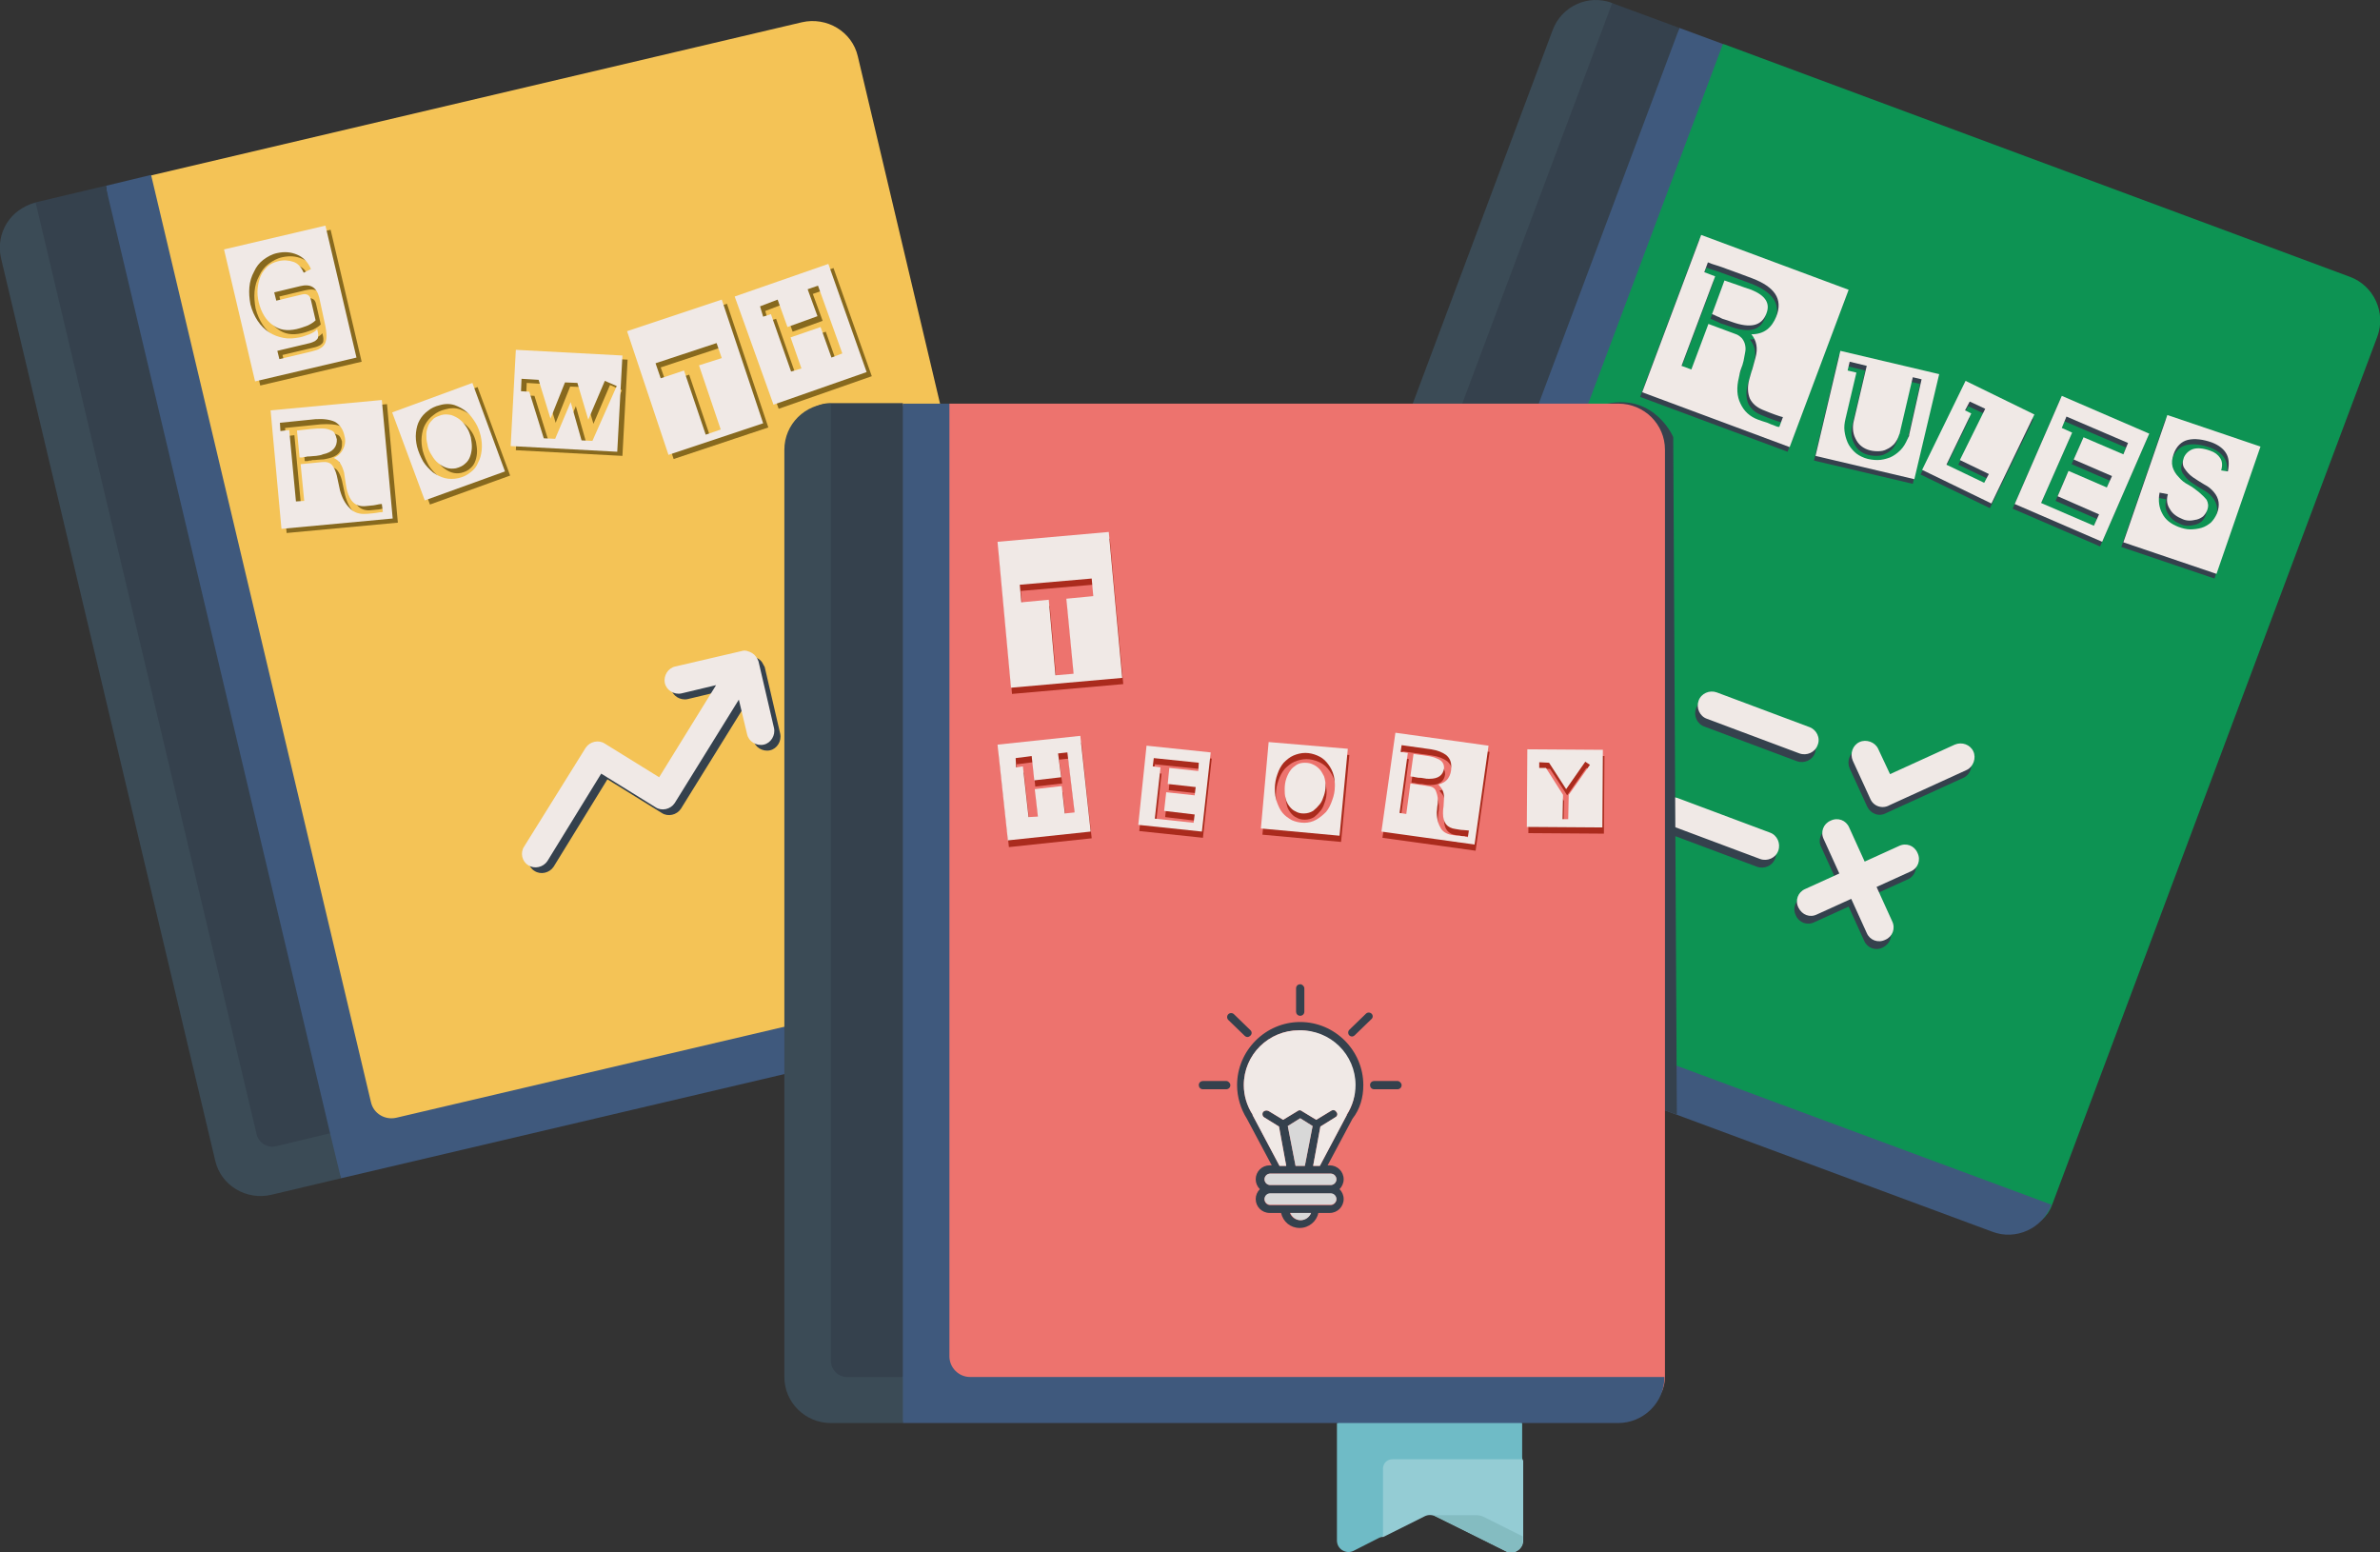 <?xml version="1.0" encoding="utf-8"?>
<!-- Generator: Adobe Illustrator 25.0.0, SVG Export Plug-In . SVG Version: 6.00 Build 0)  -->
<svg version="1.1" id="Layer_1" xmlns="http://www.w3.org/2000/svg" xmlns:xlink="http://www.w3.org/1999/xlink" x="0px" y="0px"
	 viewBox="0 0 460 300" style="enable-background:new 0 0 460 300;" xml:space="preserve">
<rect x="0" y="0" width="460" height="300" fill="#333333" stroke="none"/>
<style type="text/css">
	.st0{fill:#F4C356;}
	.st1{fill:#3F597D;}
	.st2{fill:#35414D;}
	.st3{fill:#3B4B56;}
	.st4{fill:#F0E9E6;}
	.st5{fill:#87691E;}
	.st6{fill:#0D9353;}
	.st7{fill:#94CCD4;}
	.st8{fill:#6FBBC6;}
	.st9{fill:#84BCC1;}
	.st10{fill:#ED736E;}
	.st11{fill:#AA2B1D;}
	.st12{fill:#D8D8D8;}
</style>
<g>
	<g>
		<path class="st0" d="M24.5,40.3l4.7-6.4L155,4.3c4.8-1.1,9.7,1.8,10.8,6.6l41.3,174.4c1.1,4.8-2.9,8.2-7.7,9.4L67.6,224.3
			L24.5,40.3z"/>
		<path class="st1" d="M207.1,185.4c1.1,4.8-1.8,9.6-6.7,10.7L65.9,227.7l-32.7-88.5L20.5,35.9l8.7-2.1L71.7,213
			c0.5,2.2,2.7,3.5,4.9,3L207.1,185.4z"/>
		<path class="st2" d="M65.3,226.2l-10.9,1.9c-4.8,1.1-9.7-1.8-10.8-6.6L1.6,50.7c-1.1-4.8,0.5-10.4,5.3-11.6l13.5-3.2L63.8,219
			l-1.2,3.7L65.3,226.2z"/>
		<path class="st3" d="M63.8,219l2.1,8.7l-13.5,3.2c-4.8,1.1-9.7-1.8-10.8-6.6L0.2,49.9c-1.1-4.8,1.8-9.6,6.7-10.7l42.7,180
			c0.4,1.7,2.1,2.7,3.8,2.3L63.8,219z"/>
		<g>
			<path class="st2" d="M147.3,128c-0.4-0.6-1-0.9-1.7-1.1c-0.3-0.1-0.7-0.1-1,0l-12.9,3c-1.4,0.3-2.3,1.8-2,3.2
				c0.3,1.4,1.8,2.3,3.2,2l6.7-1.6l-11,17.8l-10.5-6.5c-1.2-0.8-2.9-0.4-3.7,0.8c0,0,0,0,0,0l-11.9,19.1c-0.8,1.2-0.4,2.9,0.8,3.6
				c0,0,0,0,0,0c1.2,0.8,2.9,0.4,3.7-0.8c0,0,0,0,0,0l10.4-16.9l10.5,6.5c1.2,0.8,2.9,0.4,3.7-0.8c0,0,0,0,0,0l12.4-20l1.6,6.7
				c0.3,1.4,1.8,2.3,3.2,2c1.4-0.3,2.3-1.8,2-3.2l-3-12.9C147.6,128.6,147.5,128.3,147.3,128L147.3,128z"/>
			<path class="st4" d="M146.1,126.9c-0.4-0.6-1-0.9-1.7-1.1c-0.3-0.1-0.7-0.1-1,0l-12.9,3c-1.4,0.3-2.3,1.8-2,3.2
				c0.3,1.4,1.8,2.3,3.2,2l6.7-1.6l-11,17.8l-10.5-6.5c-1.2-0.8-2.9-0.4-3.7,0.8c0,0,0,0,0,0l-11.9,19.1c-0.8,1.2-0.4,2.9,0.8,3.6
				c0,0,0,0,0,0c1.2,0.8,2.9,0.4,3.7-0.8c0,0,0,0,0,0l10.4-16.9l10.5,6.5c1.2,0.8,2.9,0.4,3.7-0.8c0,0,0,0,0,0l12.4-20l1.6,6.7
				c0.3,1.4,1.8,2.3,3.2,2c1.4-0.3,2.3-1.8,2-3.2l-3-12.9C146.5,127.5,146.3,127.1,146.1,126.9L146.1,126.9z"/>
		</g>
		<g>
			<path class="st5" d="M69.9,69.9l-19.6,4.6l-6-25.5l19.6-4.6L69.9,69.9z M62.7,58.3c-0.5-2-1.7-2.7-3.7-2.2l-5,1.2l0.4,1.6l5-1.2
				c0.9-0.2,1.5,0.1,1.7,1.1l0.9,3.9c-0.4,0.4-0.9,0.7-1.5,1c-0.6,0.2-1.3,0.5-2.2,0.7c-1.8,0.4-3.3,0.2-4.6-0.8
				c-1.3-0.9-2.2-2.4-2.7-4.4c-0.2-0.9-0.3-1.8-0.2-2.7c0.1-0.9,0.3-1.7,0.6-2.4c0.3-0.7,0.8-1.3,1.3-1.8c0.6-0.5,1.2-0.8,2-1
				c1.1-0.3,2.1-0.2,3,0.1c0.9,0.3,1.5,1,2,2.1l1.4-0.7c-0.6-1.4-1.5-2.3-2.7-2.8c-1.2-0.5-2.4-0.6-3.8-0.3c-1,0.2-1.9,0.7-2.7,1.3
				c-0.8,0.6-1.4,1.4-1.8,2.3c-0.5,0.9-0.8,1.9-0.9,3c-0.1,1.1,0,2.2,0.2,3.3c0.3,1.2,0.8,2.3,1.4,3.2c0.6,0.9,1.4,1.7,2.2,2.2
				c0.9,0.6,1.8,0.9,2.8,1.1c1,0.2,2,0.1,3.1-0.1c0.6-0.1,1.3-0.4,1.9-0.6c0.7-0.3,1.2-0.6,1.5-1c0.1,0.4,0.2,0.8,0.2,1.1
				s0,0.5-0.1,0.7c-0.1,0.2-0.3,0.3-0.5,0.5c-0.2,0.1-0.6,0.3-1,0.4l-6.3,1.5l0.4,1.6l6.3-1.5c0.7-0.2,1.2-0.3,1.6-0.6
				c0.4-0.2,0.7-0.5,0.9-0.9c0.2-0.4,0.3-0.9,0.3-1.5c0-0.6-0.1-1.4-0.3-2.3L62.7,58.3z"/>
			<g>
				<path class="st5" d="M76.9,101l-21.5,2l-2.1-22.9l21.5-2L76.9,101z M71.8,100.1c0.5,0,0.9-0.1,1.2-0.1c0.3,0,0.6-0.1,0.8-0.1
					c0.2,0,0.4-0.1,0.6-0.1c0.2,0,0.4,0,0.6-0.1l-0.2-1.5c-0.4,0-0.8,0.1-1.3,0.2c-0.4,0.1-1.1,0.1-1.8,0.2
					c-0.9,0.1-1.7-0.1-2.3-0.6c-0.6-0.5-1-1.3-1.3-2.3c-0.1-0.4-0.2-0.9-0.3-1.6s-0.2-1.3-0.3-2c-0.2-0.7-0.4-1.2-0.7-1.7
					c-0.3-0.5-0.7-0.8-1.3-1.1c0.9-0.4,1.5-1,1.9-1.9c0.3-0.8,0.4-1.7,0.1-2.7c-0.3-1.1-0.9-1.9-1.8-2.4C64.8,82,63.6,81.9,62,82
					l-6.9,0.7l0.1,1.6l1.7-0.2l1.3,13.8l1.6-0.1l-0.7-7.1l4.1-0.4c0.9-0.1,1.6,0.1,2,0.6c0.4,0.5,0.7,1.2,0.9,2
					c0.1,0.4,0.2,0.9,0.3,1.4c0.1,0.5,0.2,1,0.3,1.4c0.4,1.5,1,2.6,1.8,3.4C69.4,99.9,70.5,100.2,71.8,100.1z M66.1,85.6
					c0.1,1.6-0.8,2.6-2.7,3c-0.4,0.1-0.8,0.2-1.3,0.2c-0.5,0-0.9,0.1-1.2,0.1c-0.3,0-0.6,0-0.8,0.1c-0.2,0-0.4,0-0.6,0.1
					c-0.2,0-0.4,0-0.6,0L58.5,84c0.9-0.1,1.8-0.2,2.7-0.3c0.9-0.1,1.6-0.1,2.3-0.1c0.7,0,1.2,0.2,1.7,0.4c0.5,0.2,0.7,0.7,0.9,1.3
					c0,0.1,0,0.1,0,0.2C66.1,85.5,66.1,85.6,66.1,85.6z"/>
				<path class="st5" d="M92.3,74.8l6.3,17.1l-15.5,5.6l-6.3-17L92.3,74.8z M93.9,85c-0.2-0.8-0.5-1.7-1-2.5c-0.5-0.8-1-1.5-1.7-2.1
					s-1.5-1-2.3-1.3c-0.9-0.3-1.8-0.3-2.8,0c-0.9,0.2-1.7,0.6-2.3,1.1c-0.7,0.5-1.2,1.1-1.6,1.8c-0.4,0.7-0.6,1.5-0.7,2.4
					c-0.1,0.9,0,1.8,0.2,2.7c0.3,1.1,0.7,2,1.2,2.9c0.5,0.8,1.2,1.5,1.9,2.1c0.7,0.5,1.5,0.9,2.3,1.1c0.8,0.2,1.7,0.2,2.6,0
					c0.9-0.2,1.7-0.6,2.3-1.1c0.7-0.5,1.2-1.1,1.5-1.9s0.6-1.5,0.7-2.4C94.2,86.9,94.1,85.9,93.9,85z M86.3,81.1
					c0.7-0.2,1.3-0.1,1.9,0c0.6,0.2,1.2,0.5,1.7,0.9c0.5,0.4,0.9,0.9,1.3,1.5c0.4,0.6,0.6,1.2,0.8,1.9c0.1,0.6,0.2,1.2,0.2,1.8
					c0,0.6-0.1,1.2-0.3,1.8c-0.2,0.6-0.5,1.1-1,1.5c-0.4,0.4-1,0.7-1.8,0.9c-0.6,0.1-1.2,0.1-1.8-0.1c-0.6-0.2-1.1-0.5-1.6-0.9
					c-0.5-0.4-0.9-0.9-1.3-1.6c-0.4-0.6-0.7-1.3-0.8-2.1c-0.2-0.7-0.2-1.3-0.2-1.9c0-0.6,0.2-1.2,0.4-1.7c0.2-0.5,0.6-0.9,1-1.3
					C85.2,81.4,85.7,81.2,86.3,81.1z"/>
				<path class="st5" d="M148.5,82.6l-18.3,6.1l-8-23.9l18.3-6.1L148.5,82.6z M140.5,70l-1-2.9L127.7,71l1,2.9l4.5-1.5l4.2,12.4
					l2.9-1l-4.2-12.4L140.5,70z"/>
				<path class="st5" d="M161.1,51.8l7.4,20.9l-18,6.3L143,58.1L161.1,51.8z M159.1,56.1l-2,0.7L159,62l-5.8,2.1l-1.9-5.3l-3.4,1.3
					l0.6,2l1.5-0.5l3.9,11.1l2-0.6l-2.1-6l5.8-2l2.1,5.9l2.1-0.8L159.1,56.1z"/>
				<g>
					<path class="st5" d="M121.3,69.5l-1,18.6l-20.6-1.1l1-18.6L121.3,69.5z M120.2,75.4l-2.3-1l-3.2,7.5l-2.1-7.1l-2.4-0.1l-2.8,7
						l-2.3-7.5l-3.3-0.2l-0.1,2.4l1.6,0.1l2.8,9l2.2,0.1l3-7.1l2.1,7.4l2.1,0.1L120.2,75.4z"/>
				</g>
			</g>
		</g>
		<g>
			<path class="st4" d="M68.9,69.1l-19.6,4.6l-6-25.5l19.6-4.6L68.9,69.1z M61.7,57.5c-0.5-2-1.7-2.7-3.7-2.2l-5,1.2l0.4,1.6l5-1.2
				c0.9-0.2,1.5,0.1,1.7,1.1l0.9,3.9c-0.4,0.4-0.9,0.7-1.5,1c-0.6,0.2-1.3,0.5-2.2,0.7c-1.8,0.4-3.3,0.2-4.6-0.8
				c-1.3-0.9-2.2-2.4-2.7-4.4c-0.2-0.9-0.3-1.8-0.2-2.7c0.1-0.9,0.3-1.7,0.6-2.4c0.3-0.7,0.8-1.3,1.3-1.8c0.6-0.5,1.2-0.8,2-1
				c1.1-0.3,2.1-0.2,3,0.1c0.9,0.3,1.5,1,2,2.1l1.4-0.7c-0.6-1.4-1.5-2.3-2.7-2.8c-1.2-0.5-2.4-0.6-3.8-0.3c-1,0.2-1.9,0.7-2.7,1.3
				c-0.8,0.6-1.4,1.4-1.8,2.3c-0.5,0.9-0.8,1.9-0.9,3c-0.1,1.1,0,2.2,0.2,3.3c0.3,1.2,0.8,2.3,1.4,3.2c0.6,0.9,1.4,1.7,2.2,2.2
				c0.9,0.6,1.8,0.9,2.8,1.1c1,0.2,2,0.1,3.1-0.1c0.6-0.1,1.3-0.4,1.9-0.6c0.7-0.3,1.2-0.6,1.5-1c0.1,0.4,0.2,0.8,0.2,1.1
				s0,0.5-0.1,0.7c-0.1,0.2-0.3,0.3-0.5,0.5c-0.2,0.1-0.6,0.3-1,0.4l-6.3,1.5l0.4,1.6l6.3-1.5c0.7-0.2,1.2-0.3,1.6-0.6
				c0.4-0.2,0.7-0.5,0.9-0.9c0.2-0.4,0.3-0.9,0.3-1.5c0-0.6-0.1-1.4-0.3-2.3L61.7,57.5z"/>
			<g>
				<path class="st4" d="M75.9,100.2l-21.5,2l-2.1-22.9l21.5-2L75.9,100.2z M70.8,99.3c0.5,0,0.9-0.1,1.2-0.1c0.3,0,0.6-0.1,0.8-0.1
					c0.2,0,0.4-0.1,0.6-0.1c0.2,0,0.4,0,0.6-0.1l-0.2-1.5c-0.4,0-0.8,0.1-1.3,0.2c-0.4,0.1-1.1,0.1-1.8,0.2
					c-0.9,0.1-1.7-0.1-2.3-0.6s-1-1.3-1.3-2.3c-0.1-0.4-0.2-0.9-0.3-1.6c-0.1-0.7-0.2-1.3-0.3-2c-0.2-0.7-0.4-1.2-0.7-1.7
					c-0.3-0.5-0.7-0.8-1.3-1.1c0.9-0.4,1.5-1,1.9-1.9s0.4-1.7,0.1-2.7c-0.3-1.1-0.9-1.9-1.8-2.4c-0.9-0.4-2.1-0.6-3.7-0.5l-6.9,0.7
					l0.1,1.6l1.7-0.2l1.3,13.8l1.6-0.1l-0.7-7.1l4.1-0.4c0.9-0.1,1.6,0.1,2,0.6c0.4,0.5,0.7,1.2,0.9,2c0.1,0.4,0.2,0.9,0.3,1.4
					c0.1,0.5,0.2,1,0.3,1.4c0.4,1.5,1,2.6,1.8,3.4C68.4,99.1,69.5,99.4,70.8,99.3z M65.1,84.8c0.1,1.6-0.8,2.6-2.7,3
					C62,88,61.6,88,61.1,88.1c-0.5,0-0.9,0.1-1.2,0.1c-0.3,0-0.6,0-0.8,0.1c-0.2,0-0.4,0-0.6,0.1c-0.2,0-0.4,0-0.6,0l-0.5-5.2
					c0.9-0.1,1.8-0.2,2.7-0.3c0.9-0.1,1.6-0.1,2.3-0.1c0.7,0,1.2,0.2,1.7,0.4c0.5,0.2,0.7,0.7,0.9,1.3c0,0.1,0,0.1,0,0.2
					C65.1,84.7,65.1,84.8,65.1,84.8z"/>
				<path class="st4" d="M91.3,74l6.3,17.1l-15.5,5.6l-6.3-17L91.3,74z M92.9,84.2c-0.2-0.8-0.5-1.7-1-2.5c-0.5-0.8-1-1.5-1.7-2.1
					c-0.7-0.6-1.5-1-2.3-1.3C87,78,86,78,85,78.3c-0.9,0.2-1.7,0.6-2.3,1.1c-0.7,0.5-1.2,1.1-1.6,1.8c-0.4,0.7-0.6,1.5-0.7,2.4
					c-0.1,0.9,0,1.8,0.2,2.7c0.3,1.1,0.7,2,1.2,2.9c0.5,0.8,1.2,1.5,1.9,2.1c0.7,0.5,1.5,0.9,2.3,1.1c0.8,0.2,1.7,0.2,2.6,0
					c0.9-0.2,1.7-0.6,2.3-1.1c0.7-0.5,1.2-1.1,1.5-1.9c0.4-0.7,0.6-1.5,0.7-2.4C93.2,86,93.1,85.1,92.9,84.2z M85.3,80.2
					c0.7-0.2,1.3-0.1,1.9,0c0.6,0.2,1.2,0.5,1.7,0.9c0.5,0.4,0.9,0.9,1.3,1.5c0.4,0.6,0.6,1.2,0.8,1.9c0.1,0.6,0.2,1.2,0.2,1.8
					c0,0.6-0.1,1.2-0.3,1.8c-0.2,0.6-0.5,1.1-1,1.5c-0.4,0.4-1,0.7-1.8,0.9c-0.6,0.1-1.2,0.1-1.8-0.1c-0.6-0.2-1.1-0.5-1.6-0.9
					c-0.5-0.4-0.9-0.9-1.3-1.6c-0.4-0.6-0.7-1.3-0.8-2.1c-0.2-0.7-0.2-1.3-0.2-1.9c0-0.6,0.2-1.2,0.4-1.7c0.2-0.5,0.6-0.9,1-1.3
					C84.2,80.6,84.7,80.4,85.3,80.2z"/>
				<path class="st4" d="M147.5,81.8l-18.3,6.1l-8-23.9l18.3-6.1L147.5,81.8z M139.5,69.2l-1-2.9l-11.8,3.9l1,2.9l4.5-1.5l4.2,12.4
					l2.9-1l-4.2-12.4L139.5,69.2z"/>
				<path class="st4" d="M160.1,51l7.4,20.9l-18,6.3L142,57.3L160.1,51z M158.1,55.2l-2,0.7l1.9,5.2l-5.8,2.1l-1.9-5.3l-3.4,1.3
					l0.6,2l1.5-0.5l3.9,11.1l2-0.6l-2.1-6l5.8-2l2.1,5.9l2.1-0.8L158.1,55.2z"/>
				<g>
					<path class="st4" d="M120.3,68.7l-1,18.6l-20.6-1.1l1-18.6L120.3,68.7z M119.2,74.6l-2.3-1l-3.2,7.5l-2.1-7.1l-2.4-0.1l-2.8,7
						l-2.3-7.5l-3.3-0.2l-0.1,2.4l1.6,0.1l2.8,9l2.2,0.1l3-7.1l2.1,7.4l2.1,0.1L119.2,74.6z"/>
				</g>
			</g>
		</g>
	</g>
	<g>
		<path class="st6" d="M325.6,11.2l7.5-2.7l121.1,45c4.6,1.7,7,6.9,5.3,11.5l-62.9,167.9c-1.7,4.6-7,5.3-11.6,3.6l-126.1-48.2
			L325.6,11.2z"/>
		<path class="st1" d="M396.5,232.8c-1.7,4.6-6.9,7-11.5,5.2L255.5,190l22.1-91.7l47-92.9l8.4,3.1L268.4,181
			c-0.8,2.1,0.3,4.4,2.4,5.2L396.5,232.8z"/>
		<path class="st2" d="M255.8,188.5l-10.1-4.5c-4.6-1.7-7-6.9-5.3-11.5L300.7,7.3c1.7-4.6,6.2-8.4,10.9-6.7l13,4.8l-66,176.2
			l-3.1,2.4L255.8,188.5z"/>
		<path class="st3" d="M258.6,181.6l-3.1,8.4l-13-4.8c-4.6-1.7-7-6.9-5.3-11.5L300.1,5.8c1.7-4.6,6.9-7,11.5-5.2l-64.9,173.3
			c-0.6,1.6,0.2,3.4,1.8,4L258.6,181.6z"/>
		<g>
			<path class="st2" d="M345.5,87.3l-28.5-10.6l11.4-30.4l28.5,10.6L345.5,87.3z M339.5,82.1c0.6,0.2,1.1,0.4,1.5,0.5
				c0.4,0.1,0.7,0.3,1,0.4c0.3,0.1,0.6,0.2,0.8,0.3c0.2,0.1,0.5,0.2,0.8,0.2l0.7-1.9c-0.5-0.1-1-0.3-1.6-0.5
				c-0.6-0.2-1.3-0.5-2.3-0.9c-1.2-0.5-2-1.2-2.5-2.2c-0.4-1-0.5-2.2-0.1-3.7c0.2-0.6,0.3-1.2,0.6-2c0.2-0.8,0.4-1.5,0.6-2.2
				c0.5-1.8,0.2-3.3-0.8-4.5c1.2,0,2.2-0.3,3-0.9c0.8-0.6,1.4-1.5,1.8-2.5c0.7-1.7,0.6-3.2-0.2-4.4c-0.8-1.2-2.3-2.2-4.4-3
				c-1.4-0.5-2.6-1-3.5-1.3c-0.9-0.3-1.6-0.6-2.2-0.8c-0.6-0.2-1.1-0.4-1.5-0.5c-0.4-0.1-0.9-0.3-1.4-0.5l-0.7,1.9l2.1,0.8
				l-6.5,17.3l1.9,0.7l3.3-8.8l5.1,1.9c0.7,0.2,1.1,0.6,1.4,0.9c0.3,0.4,0.5,0.8,0.6,1.3c0.1,0.5,0.1,0.9,0,1.4
				c-0.1,0.5-0.2,1-0.3,1.6c-0.1,0.5-0.3,1.1-0.5,1.6c-0.2,0.5-0.3,1.1-0.4,1.6c-0.5,2-0.4,3.7,0.3,5.1
				C336.7,80.5,337.8,81.5,339.5,82.1z M341.1,61.5c-0.9,2.4-3.1,2.9-6.7,1.6c-0.6-0.2-1.1-0.4-1.5-0.5c-0.4-0.1-0.7-0.3-0.9-0.4
				c-0.3-0.1-0.5-0.2-0.7-0.3c-0.2-0.1-0.4-0.2-0.7-0.3l2.4-6.5c0.9,0.3,1.7,0.6,2.6,0.9c0.8,0.3,1.7,0.6,2.6,0.9
				C340.8,58,341.8,59.5,341.1,61.5z"/>
			<path class="st2" d="M350.6,89l4.8-20.3l19.1,4.5l-4.8,20.3L350.6,89z M371.1,74.2l-1.7-0.4l-2.5,10.7c0,0.1,0,0.2-0.1,0.3
				s-0.1,0.2-0.1,0.3c-0.2,0.6-0.5,1.1-0.9,1.6c-0.4,0.4-0.9,0.8-1.4,1c-0.5,0.3-1.1,0.4-1.8,0.4c-0.6,0-1.3-0.1-1.9-0.3
				c-1.1-0.4-1.9-1.1-2.4-2.2c-0.5-1-0.6-2.2-0.3-3.4l2.5-10.6l-3.3-0.8l-0.4,1.7l1.7,0.4l-2.1,8.9c-0.2,0.8-0.3,1.6-0.2,2.4
				c0.1,0.8,0.3,1.5,0.6,2.2c0.3,0.7,0.8,1.3,1.3,1.8c0.5,0.5,1.2,0.9,2,1.2c0.8,0.3,1.7,0.4,2.5,0.4c0.8,0,1.6-0.2,2.4-0.5
				c0.7-0.3,1.4-0.8,2-1.4c0.6-0.6,1-1.3,1.4-2.2c0.1-0.1,0.1-0.3,0.2-0.4c0.1-0.1,0.1-0.3,0.1-0.4L371.1,74.2z"/>
			<path class="st2" d="M384.6,98.2l-13.4-6.5l8.4-17.2L393,81L384.6,98.2z M383.2,94.2l0.9-1.7l-5.6-2.7l4.9-9.9l-3-1.4l-0.9,1.7
				l1.2,0.6l-4.8,9.9L383.2,94.2z"/>
			<path class="st2" d="M415,84.7l-9.1,20.9L389,98.3l9.1-20.9L415,84.7z M410.9,86.5L399,81.4l-0.9,2.2l2,0.9l-6,13.6l10.2,4.4
				l1-2.2l-8-3.5l2.1-4.9l7.4,3.2l1-2.2l-7.4-3.2l1.9-4.3l7.7,3.3L410.9,86.5z"/>
			<path class="st2" d="M436.5,87.2l-8.5,24.6l-18-6.1l8.5-24.6L436.5,87.2z M430.3,92.1c0.3-1.5,0.2-2.7-0.4-3.6
				c-0.5-0.8-1.4-1.5-2.7-2c-1.7-0.6-3.3-0.8-4.6-0.5c-1.3,0.3-2.3,1.3-2.8,2.8c-0.3,0.9-0.4,1.6-0.2,2.4c0.2,0.7,0.6,1.4,1.2,2
				c0.5,0.6,1.1,1.1,1.9,1.5c0.7,0.4,1.4,0.9,2,1.4c0.6,0.5,1.1,1,1.5,1.5c0.3,0.6,0.4,1.2,0.1,2c-0.2,0.5-0.5,0.9-0.8,1.2
				c-0.4,0.3-0.8,0.5-1.2,0.6c-0.5,0.1-0.9,0.2-1.4,0.2c-0.5,0-1-0.1-1.4-0.3c-1-0.4-1.9-1-2.4-1.9c-0.6-0.9-0.7-1.8-0.4-2.9
				l-1.6-0.3c-0.3,1.5-0.1,2.9,0.5,4c0.6,1.2,1.6,2,3.1,2.6c0.8,0.3,1.6,0.5,2.3,0.5c0.8,0,1.5-0.1,2.2-0.3c0.7-0.2,1.3-0.6,1.8-1
				c0.5-0.5,0.9-1.1,1.2-1.8c0.6-1.6,0.4-2.9-0.6-4.1c-0.5-0.6-1.1-1.1-1.9-1.5c-0.8-0.5-1.5-0.9-2.2-1.4c-0.7-0.5-1.2-1.1-1.6-1.7
				c-0.4-0.6-0.4-1.3-0.1-2.1c0.3-0.7,0.9-1.3,1.7-1.6c0.9-0.3,2-0.2,3.4,0.3c0.9,0.3,1.5,0.8,1.9,1.4c0.4,0.6,0.5,1.4,0.2,2.4
				L430.3,92.1z"/>
		</g>
		<g>
			<path class="st4" d="M345.9,86.4l-28.5-10.6l11.4-30.4L357.3,56L345.9,86.4z M339.8,81.1c0.6,0.2,1.1,0.4,1.5,0.5s0.7,0.3,1,0.4
				c0.3,0.1,0.6,0.2,0.8,0.3c0.2,0.1,0.5,0.2,0.8,0.2l0.7-1.9c-0.5-0.1-1-0.3-1.6-0.5c-0.6-0.2-1.3-0.5-2.3-0.9
				c-1.2-0.5-2-1.2-2.5-2.2c-0.4-1-0.5-2.2-0.1-3.7c0.2-0.6,0.3-1.2,0.6-2c0.2-0.8,0.4-1.5,0.6-2.2c0.5-1.8,0.2-3.3-0.8-4.5
				c1.2,0,2.2-0.3,3-0.9c0.8-0.6,1.4-1.5,1.8-2.5c0.7-1.7,0.6-3.2-0.2-4.4c-0.8-1.2-2.3-2.2-4.4-3c-1.4-0.5-2.6-1-3.5-1.3
				c-0.9-0.3-1.6-0.6-2.2-0.8c-0.6-0.2-1.1-0.4-1.5-0.5c-0.4-0.1-0.9-0.3-1.4-0.5l-0.7,1.9l2.1,0.8l-6.5,17.3l1.9,0.7l3.3-8.8
				l5.1,1.9c0.7,0.2,1.1,0.6,1.4,0.9c0.3,0.4,0.5,0.8,0.6,1.3c0.1,0.5,0.1,0.9,0,1.4c-0.1,0.5-0.2,1-0.3,1.6
				c-0.1,0.5-0.3,1.1-0.5,1.6c-0.2,0.5-0.3,1.1-0.4,1.6c-0.5,2-0.4,3.7,0.3,5.1C337.1,79.5,338.2,80.5,339.8,81.1z M341.4,60.6
				c-0.9,2.4-3.1,2.9-6.7,1.6c-0.6-0.2-1.1-0.4-1.5-0.5c-0.4-0.1-0.7-0.3-0.9-0.4c-0.3-0.1-0.5-0.2-0.7-0.3
				c-0.2-0.1-0.4-0.2-0.7-0.3l2.4-6.5c0.9,0.3,1.7,0.6,2.6,0.9c0.8,0.3,1.7,0.6,2.6,0.9C341.2,57.1,342.2,58.6,341.4,60.6z"/>
			<path class="st4" d="M350.9,88.1l4.8-20.3l19.1,4.5l-4.8,20.3L350.9,88.1z M371.4,73.3l-1.7-0.4l-2.5,10.7c0,0.1,0,0.2-0.1,0.3
				c0,0.1-0.1,0.2-0.1,0.3c-0.2,0.6-0.5,1.1-0.9,1.6c-0.4,0.4-0.9,0.8-1.4,1c-0.5,0.3-1.1,0.4-1.8,0.4s-1.3-0.1-1.9-0.3
				c-1.1-0.4-1.9-1.1-2.4-2.2c-0.5-1-0.6-2.2-0.3-3.4l2.5-10.6l-3.3-0.8l-0.4,1.7l1.7,0.4l-2.1,8.9c-0.2,0.8-0.3,1.6-0.2,2.4
				c0.1,0.8,0.3,1.5,0.6,2.2c0.3,0.7,0.8,1.3,1.3,1.8c0.5,0.5,1.2,0.9,2,1.2c0.8,0.3,1.7,0.4,2.5,0.4c0.8,0,1.6-0.2,2.4-0.5
				c0.7-0.3,1.4-0.8,2-1.4c0.6-0.6,1-1.3,1.4-2.2c0.1-0.1,0.1-0.3,0.2-0.4c0.1-0.1,0.1-0.3,0.1-0.4L371.4,73.3z"/>
			<path class="st4" d="M384.9,97.3l-13.4-6.5l8.4-17.2l13.3,6.5L384.9,97.3z M383.5,93.3l0.9-1.7l-5.6-2.7l4.9-9.9l-3-1.4l-0.9,1.7
				l1.2,0.6l-4.8,9.9L383.5,93.3z"/>
			<path class="st4" d="M415.4,83.8l-9.1,20.9l-16.9-7.3l9.1-20.9L415.4,83.8z M411.3,85.6l-11.9-5.1l-0.9,2.2l2,0.9l-6,13.6
				l10.2,4.4l1-2.2l-8-3.5l2.1-4.9l7.4,3.2l1-2.2l-7.4-3.2l1.9-4.3l7.7,3.3L411.3,85.6z"/>
			<path class="st4" d="M436.9,86.3l-8.5,24.6l-18-6.1l8.5-24.6L436.9,86.3z M430.6,91.1c0.3-1.5,0.2-2.7-0.4-3.6
				c-0.5-0.8-1.4-1.5-2.7-2c-1.7-0.6-3.3-0.8-4.6-0.5c-1.3,0.3-2.3,1.3-2.8,2.8c-0.3,0.9-0.4,1.6-0.2,2.4c0.2,0.7,0.6,1.4,1.2,2
				c0.5,0.6,1.1,1.1,1.9,1.5c0.7,0.4,1.4,0.9,2,1.4c0.6,0.5,1.1,1,1.5,1.5c0.3,0.6,0.4,1.2,0.1,2c-0.2,0.5-0.5,0.9-0.8,1.2
				c-0.4,0.3-0.8,0.5-1.2,0.6c-0.5,0.1-0.9,0.2-1.4,0.2c-0.5,0-1-0.1-1.4-0.3c-1-0.4-1.9-1-2.4-1.9c-0.6-0.9-0.7-1.8-0.4-2.9
				l-1.6-0.3c-0.3,1.5-0.1,2.9,0.5,4c0.6,1.2,1.6,2,3.1,2.6c0.8,0.3,1.6,0.5,2.3,0.5c0.8,0,1.5-0.1,2.2-0.3c0.7-0.2,1.3-0.6,1.8-1
				c0.5-0.5,0.9-1.1,1.2-1.8c0.6-1.6,0.4-2.9-0.6-4.1c-0.5-0.6-1.1-1.1-1.9-1.5c-0.8-0.5-1.5-0.9-2.2-1.4c-0.7-0.5-1.2-1.1-1.6-1.7
				c-0.4-0.6-0.4-1.3-0.1-2.1c0.3-0.7,0.9-1.3,1.7-1.6c0.9-0.3,2-0.2,3.4,0.3c0.9,0.3,1.5,0.8,1.9,1.4c0.4,0.6,0.5,1.4,0.2,2.4
				L430.6,91.1z"/>
		</g>
		<g>
			<g>
				<path class="st2" d="M360.9,155.9l-3.4-7.4c-0.6-1.4,0-3,1.3-3.6c1.4-0.6,3,0,3.6,1.3l2.3,4.9l12.5-5.7c1.4-0.6,3,0,3.6,1.3
					c0.6,1.4,0,3-1.3,3.6l-14.9,6.8C363.2,157.9,361.6,157.3,360.9,155.9L360.9,155.9z M349.2,142l-17.9-6.7c-1.4-0.5-3,0.2-3.5,1.6
					c-0.5,1.4,0.2,3,1.6,3.5l17.9,6.7c1.4,0.5,3-0.2,3.5-1.6C351.3,144.1,350.6,142.5,349.2,142z M370.1,166.3
					c-0.6-1.4-2.2-2-3.6-1.3l-6.6,3l-3-6.6c-0.6-1.4-2.2-2-3.6-1.3s-2,2.2-1.3,3.6l3,6.6l-6.6,3c-1.4,0.6-2,2.2-1.3,3.6
					c0.6,1.4,2.2,2,3.6,1.3l6.6-3l3,6.6c0.6,1.4,2.2,2,3.6,1.3s2-2.2,1.3-3.6l-3-6.6l6.6-3C370.1,169.3,370.7,167.7,370.1,166.3
					L370.1,166.3z M341.5,162.4l-17.9-6.7c-1.4-0.5-3,0.2-3.5,1.6c-0.5,1.4,0.2,3,1.6,3.5l17.9,6.7c1.4,0.5,3-0.2,3.5-1.6
					C343.6,164.5,342.9,162.9,341.5,162.4z"/>
			</g>
			<g>
				<path class="st4" d="M361.5,154.4l-3.4-7.4c-0.6-1.4,0-3,1.3-3.6s3,0,3.6,1.3l2.3,4.9l12.5-5.7c1.4-0.6,3,0,3.6,1.3s0,3-1.3,3.6
					l-14.9,6.8C363.8,156.4,362.1,155.8,361.5,154.4L361.5,154.4z M349.7,140.5l-17.9-6.7c-1.4-0.5-3,0.2-3.5,1.6
					c-0.5,1.4,0.2,3,1.6,3.5l17.9,6.7c1.4,0.5,3-0.2,3.5-1.6C351.9,142.6,351.1,141,349.7,140.5z M370.6,164.8
					c-0.6-1.4-2.2-2-3.6-1.3l-6.6,3l-3-6.6c-0.6-1.4-2.2-2-3.6-1.3c-1.4,0.6-2,2.2-1.3,3.6l3,6.6l-6.6,3c-1.4,0.6-2,2.2-1.3,3.6
					s2.2,2,3.6,1.3l6.6-3l3,6.6c0.6,1.4,2.2,2,3.6,1.3c1.4-0.6,2-2.2,1.3-3.6l-3-6.6l6.6-3C370.7,167.8,371.3,166.2,370.6,164.8
					L370.6,164.8z M342.1,160.9l-17.9-6.7c-1.4-0.5-3,0.2-3.5,1.6c-0.5,1.4,0.2,3,1.6,3.5l17.9,6.7c1.4,0.5,3-0.2,3.5-1.6
					C344.2,163,343.5,161.4,342.1,160.9z"/>
			</g>
		</g>
	</g>
	<path class="st2" d="M310.7,78l4.2,134.1l9.2,3.3l-0.7-130.9C323.5,84.6,319.9,76.1,310.7,78z"/>
	<g>
		<g>
			<path class="st7" d="M291.1,299.8l-13.7-6.8c-0.6-0.3-1.4-0.3-2,0l-8,4l-4.4,0.2c-1.5,0.7-3.2-0.3-3.2-2l2.5-21.6l27.4-1.8
				l4.7,10.5v15.6C294.3,299.4,292.6,300.5,291.1,299.8L291.1,299.8z"/>
			<path class="st8" d="M294.3,275l-20-5.1l-15.9,5.1v7.1v15.6c0,1.7,1.8,2.7,3.2,2l5.7-2.9v-13c0-1,0.8-1.8,1.8-1.8h25.1V275z"/>
			<path class="st9" d="M294.3,296.9v0.9c0,1.7-1.8,2.7-3.2,2l-8.4-4.2l-5.3-2.6c-0.3-0.2-0.7-0.2-1-0.2h8.9c0.5,0,1,0.1,1.4,0.3
				L294.3,296.9z"/>
		</g>
		<path class="st10" d="M177.4,83.1l6.1-5.1h129.3c5,0,9,4,9,8.9v179.2c0,4.9-4.7,7.4-9.6,7.4L177,272.1L177.4,83.1z"/>
		<path class="st1" d="M321.7,266.1c0,4.9-4,8.9-9,8.9H174.5l-11.4-93.6L174.5,78h9v184.1c0,2.2,1.8,4,4,4H321.7z"/>
		<path class="st2" d="M174.3,273.5l-11-0.7c-5,0-9-4-9-8.9L152.7,88c0-4.9,2.9-10.1,7.9-10.1h13.9v188.1l-2,3.4L174.3,273.5z"/>
		<path class="st3" d="M174.5,266.1v8.9h-13.9c-5,0-9-4-9-8.9V86.9c0-4.9,4-8.9,9-8.9v185c0,1.7,1.4,3.1,3.1,3.1H174.5z"/>
		<g>
			<path class="st11" d="M217.1,132.2l-21.5,1.9L193,106l21.5-1.9L217.1,132.2z M211.5,116.4l-0.3-3.4l-13.9,1.2l0.3,3.4l5.3-0.5
				l1.3,14.6l3.5-0.3l-1.4-14.5L211.5,116.4z"/>
			<path class="st11" d="M209,143.5l2,18.5l-16,1.7l-2-18.5L209,143.5z M206.5,146.6l-1.8,0.2l0.6,4.6l-5.2,0.6l-0.5-4.7l-3.1,0.4
				l0.1,1.8l1.3-0.2l1.1,9.8l1.8-0.1l-0.6-5.3l5.2-0.6l0.6,5.3l1.9-0.2L206.5,146.6z"/>
			<path class="st11" d="M234.2,146.6l-1.7,15.3l-12.3-1.3l1.6-15.3L234.2,146.6z M231.9,148.6l-8.7-0.9l-0.2,1.6l1.5,0.2l-1.1,9.9
				l7.5,0.8l0.2-1.6l-5.9-0.7l0.4-3.6l5.5,0.6l0.2-1.6l-5.4-0.6l0.3-3.1l5.6,0.6L231.9,148.6z"/>
			<path class="st11" d="M260.8,145.9l-1.6,16.8l-15.2-1.4l1.5-16.7L260.8,145.9z M258.2,153.1c0-0.9-0.1-1.8-0.4-2.6
				c-0.3-0.8-0.7-1.4-1.2-2c-0.5-0.6-1.1-1-1.8-1.3c-0.7-0.3-1.5-0.5-2.3-0.5c-0.8,0-1.6,0.2-2.3,0.5c-0.7,0.3-1.3,0.8-1.9,1.4
				c-0.5,0.6-0.9,1.3-1.2,2.2c-0.3,0.8-0.5,1.8-0.5,2.8c0,0.9,0.1,1.8,0.4,2.6c0.3,0.8,0.6,1.5,1.1,2.1c0.5,0.6,1.1,1,1.8,1.4
				c0.7,0.3,1.5,0.5,2.4,0.5c0.8,0,1.6-0.2,2.3-0.6c0.7-0.4,1.3-0.9,1.9-1.5c0.5-0.6,0.9-1.4,1.2-2.3
				C258.1,155,258.2,154.1,258.2,153.1z M256.4,153.1c0,0.6-0.1,1.2-0.3,1.8c-0.2,0.6-0.4,1.2-0.8,1.7c-0.4,0.5-0.8,0.9-1.3,1.3
				c-0.5,0.3-1.1,0.5-1.8,0.5c-0.6,0-1.1-0.1-1.6-0.4c-0.5-0.2-0.9-0.6-1.2-1c-0.3-0.4-0.6-0.9-0.7-1.5c-0.2-0.6-0.2-1.2-0.2-1.8
				c0-0.7,0.1-1.4,0.3-2c0.2-0.6,0.5-1.2,0.8-1.6c0.3-0.5,0.8-0.8,1.2-1.1c0.5-0.3,1-0.4,1.6-0.4c0.6,0,1.1,0.1,1.5,0.3
				c0.5,0.2,0.9,0.5,1.3,0.9c0.4,0.4,0.6,0.9,0.9,1.4C256.3,151.8,256.4,152.5,256.4,153.1z"/>
			<path class="st11" d="M285.2,164.4l-18-2.5l2.7-19.1l18,2.5L285.2,164.4z M281.2,162.6c0.4,0.1,0.7,0.1,1,0.1
				c0.3,0,0.5,0.1,0.7,0.1c0.2,0,0.4,0,0.5,0.1c0.2,0,0.3,0,0.5,0.1l0.2-1.3c-0.3,0-0.7-0.1-1.1-0.1c-0.4,0-0.9-0.1-1.5-0.2
				c-0.8-0.1-1.4-0.4-1.8-0.9c-0.4-0.5-0.6-1.2-0.6-2.1c0-0.3,0-0.8,0.1-1.3c0-0.6,0.1-1.1,0.1-1.7c0-0.6-0.1-1.1-0.3-1.5
				c-0.2-0.4-0.5-0.8-0.8-1.1c0.8-0.2,1.5-0.6,1.9-1.2c0.4-0.6,0.6-1.3,0.6-2.2c0-1-0.3-1.7-1-2.3c-0.7-0.5-1.6-0.9-2.9-1.1
				l-5.7-0.8l-0.2,1.3l1.4,0.2l-1.6,11.6l1.3,0.2l0.8-5.9l3.4,0.5c0.8,0.1,1.3,0.4,1.5,0.9c0.2,0.5,0.4,1.1,0.4,1.8
				c0,0.4,0,0.8-0.1,1.2c0,0.4-0.1,0.8-0.1,1.2c0,1.3,0.3,2.3,0.8,3.1C279.2,162,280.1,162.5,281.2,162.6z M279.3,149.7
				c-0.2,1.3-1.1,2-2.8,2c-0.4,0-0.7,0-1.1-0.1c-0.4-0.1-0.7-0.1-1-0.1c-0.2,0-0.5-0.1-0.6-0.1c-0.2,0-0.3-0.1-0.5-0.1
				c-0.1,0-0.3,0-0.5-0.1l0.6-4.3c0.8,0.1,1.5,0.2,2.2,0.3c0.7,0.1,1.3,0.2,1.9,0.4c0.5,0.2,1,0.4,1.3,0.7c0.3,0.3,0.5,0.7,0.5,1.2
				c0,0.1,0,0.1,0,0.2C279.3,149.6,279.3,149.7,279.3,149.7z"/>
			<path class="st11" d="M310,161.1l-14.6-0.1l0.1-15l14.6,0.1L310,161.1z M307.5,149l-0.9-0.6l-3.7,5.3l-3.3-5.1l-1.9-0.1v1.1h1.3
				l3.3,5.2l-0.1,4.7h1.1l0.1-4.7L307.5,149z"/>
		</g>
		<g>
			<path class="st4" d="M216.9,131l-21.5,1.9l-2.6-28.2l21.5-1.9L216.9,131z M211.3,115.2l-0.3-3.4l-13.9,1.2l0.3,3.4l5.3-0.5
				l1.3,14.6l3.5-0.3l-1.4-14.5L211.3,115.2z"/>
			<path class="st4" d="M208.8,142.2l2,18.5l-16,1.7l-2-18.5L208.8,142.2z M206.3,145.4l-1.8,0.2l0.6,4.6l-5.2,0.6l-0.5-4.7
				l-3.1,0.4l0.1,1.8l1.3-0.2l1.1,9.8l1.8-0.1l-0.6-5.3l5.2-0.6l0.6,5.3l1.9-0.2L206.3,145.4z"/>
			<path class="st4" d="M234,145.4l-1.7,15.3l-12.3-1.3l1.6-15.3L234,145.4z M231.7,147.4l-8.7-0.9l-0.2,1.6l1.5,0.2l-1.1,9.9
				l7.5,0.8l0.2-1.6l-5.9-0.7l0.4-3.6l5.5,0.6l0.2-1.6l-5.4-0.6l0.3-3.1l5.6,0.6L231.7,147.4z"/>
			<path class="st4" d="M260.5,144.7l-1.6,16.8l-15.2-1.4l1.5-16.7L260.5,144.7z M258,151.9c0-0.9-0.1-1.8-0.4-2.6
				c-0.3-0.8-0.7-1.4-1.2-2c-0.5-0.6-1.1-1-1.8-1.3c-0.7-0.3-1.5-0.5-2.3-0.5c-0.8,0-1.6,0.2-2.3,0.5c-0.7,0.3-1.3,0.8-1.9,1.4
				c-0.5,0.6-0.9,1.3-1.2,2.2c-0.3,0.8-0.5,1.8-0.5,2.8c0,0.9,0.1,1.8,0.4,2.6c0.3,0.8,0.6,1.5,1.1,2.1c0.5,0.6,1.1,1,1.8,1.4
				c0.7,0.3,1.5,0.5,2.4,0.5c0.8,0,1.6-0.2,2.3-0.6c0.7-0.4,1.3-0.9,1.9-1.5c0.5-0.6,0.9-1.4,1.2-2.3
				C257.8,153.8,258,152.9,258,151.9z M256.2,151.9c0,0.6-0.1,1.2-0.3,1.8c-0.2,0.6-0.4,1.2-0.8,1.7c-0.4,0.5-0.8,0.9-1.3,1.3
				c-0.5,0.3-1.1,0.5-1.8,0.5c-0.6,0-1.1-0.1-1.6-0.4c-0.5-0.2-0.9-0.6-1.2-1c-0.3-0.4-0.6-0.9-0.7-1.5c-0.2-0.6-0.2-1.2-0.2-1.8
				c0-0.7,0.1-1.4,0.3-2c0.2-0.6,0.5-1.2,0.8-1.6c0.3-0.5,0.8-0.8,1.2-1.1c0.5-0.3,1-0.4,1.6-0.4c0.6,0,1.1,0.1,1.5,0.3
				c0.5,0.2,0.9,0.5,1.3,0.9c0.4,0.4,0.6,0.9,0.9,1.4C256.1,150.6,256.2,151.2,256.2,151.9z"/>
			<path class="st4" d="M285,163.2l-18-2.5l2.7-19.1l18,2.5L285,163.2z M281,161.4c0.4,0.1,0.7,0.1,1,0.1c0.3,0,0.5,0.1,0.7,0.1
				c0.2,0,0.4,0,0.5,0.1c0.2,0,0.3,0,0.5,0.1l0.2-1.3c-0.3,0-0.7-0.1-1.1-0.1c-0.4,0-0.9-0.1-1.5-0.2c-0.8-0.1-1.4-0.4-1.8-0.9
				c-0.4-0.5-0.6-1.2-0.6-2.1c0-0.3,0-0.8,0.1-1.3c0-0.6,0.1-1.1,0.1-1.7c0-0.6-0.1-1.1-0.3-1.5c-0.2-0.4-0.5-0.8-0.8-1.1
				c0.8-0.2,1.5-0.6,1.9-1.2c0.4-0.6,0.6-1.3,0.6-2.2c0-1-0.3-1.7-1-2.3c-0.7-0.5-1.6-0.9-2.9-1.1l-5.7-0.8l-0.2,1.3l1.4,0.2
				l-1.6,11.6l1.3,0.2l0.8-5.9l3.4,0.5c0.8,0.1,1.3,0.4,1.5,0.9c0.2,0.5,0.4,1.1,0.4,1.8c0,0.4,0,0.8-0.1,1.2c0,0.4-0.1,0.8-0.1,1.2
				c0,1.3,0.3,2.3,0.8,3.1S279.9,161.3,281,161.4z M279.1,148.5c-0.2,1.3-1.1,2-2.8,2c-0.4,0-0.7,0-1.1-0.1c-0.4-0.1-0.7-0.1-1-0.1
				c-0.2,0-0.5-0.1-0.6-0.1c-0.2,0-0.3-0.1-0.5-0.1c-0.1,0-0.3,0-0.5-0.1l0.6-4.3c0.8,0.1,1.5,0.2,2.2,0.3c0.7,0.1,1.3,0.2,1.9,0.4
				c0.5,0.2,1,0.4,1.3,0.7c0.3,0.3,0.5,0.7,0.5,1.2c0,0.1,0,0.1,0,0.2C279.1,148.4,279.1,148.4,279.1,148.5z"/>
			<path class="st4" d="M309.7,159.9l-14.6-0.1l0.1-15l14.6,0.1L309.7,159.9z M307.3,147.8l-0.9-0.6l-3.7,5.3l-3.3-5.1l-1.9-0.1v1.1
				h1.3l3.3,5.2l-0.1,4.7h1.1l0.1-4.7L307.3,147.8z"/>
		</g>
		<g>
			<path class="st2" d="M241.7,199.1l-3.2-3.1c-0.3-0.3-0.8-0.3-1.1,0c-0.3,0.3-0.3,0.8,0,1.1l3.2,3.1c0.1,0.1,0.3,0.2,0.5,0.2
				c0.2,0,0.4-0.1,0.5-0.2C242,199.9,242,199.4,241.7,199.1z M251.3,190.2c-0.4,0-0.8,0.3-0.8,0.8v4.5c0,0.4,0.3,0.8,0.8,0.8
				c0.4,0,0.8-0.3,0.8-0.8V191C252.1,190.6,251.7,190.2,251.3,190.2z M265.1,195.9c-0.3-0.3-0.8-0.3-1.1,0l-3.2,3.1
				c-0.3,0.3-0.3,0.8,0,1.1c0.1,0.1,0.3,0.2,0.5,0.2c0.2,0,0.4-0.1,0.5-0.2l3.2-3.1C265.4,196.7,265.4,196.2,265.1,195.9
				L265.1,195.9z M270.1,208.9h-4.5c-0.4,0-0.8,0.3-0.8,0.8c0,0.4,0.3,0.8,0.8,0.8h4.5c0.4,0,0.8-0.3,0.8-0.8
				C270.9,209.3,270.5,208.9,270.1,208.9z M237,208.9h-4.5c-0.4,0-0.8,0.3-0.8,0.8c0,0.4,0.3,0.8,0.8,0.8h4.5c0.4,0,0.8-0.3,0.8-0.8
				C237.8,209.3,237.4,208.9,237,208.9z M263.5,209.7c0-6.7-5.5-12.2-12.2-12.2c-6.7,0-12.2,5.5-12.2,12.2c0,2.3,0.7,4.6,1.9,6.5
				l4.8,9h-0.4c-1.5,0-2.7,1.2-2.7,2.7c0,0.7,0.3,1.4,0.8,1.9c-0.5,0.5-0.8,1.2-0.8,1.9c0,1.5,1.2,2.7,2.7,2.7h2.2
				c0.4,1.7,1.8,2.9,3.6,2.9c1.8,0,3.3-1.3,3.6-2.9h2.2c1.5,0,2.7-1.2,2.7-2.7c0-0.7-0.3-1.4-0.8-1.9c0.5-0.5,0.8-1.2,0.8-1.9
				c0-1.5-1.2-2.7-2.7-2.7h-0.4l4.8-9C262.9,214.3,263.5,212,263.5,209.7z M251.3,235.8c-0.9,0-1.7-0.6-2-1.4h4.1
				C253.1,235.2,252.3,235.8,251.3,235.8z M257.2,232.9h-11.7c-0.6,0-1.1-0.5-1.1-1.1c0-0.6,0.5-1.1,1.1-1.1h11.7
				c0.6,0,1.1,0.5,1.1,1.1C258.3,232.3,257.8,232.9,257.2,232.9z M257.2,226.8c0.6,0,1.1,0.5,1.1,1.1c0,0.6-0.5,1.1-1.1,1.1h-11.7
				c-0.6,0-1.1-0.5-1.1-1.1c0-0.6,0.5-1.1,1.1-1.1H257.2z M248.9,217.6l2.4-1.5l2.4,1.5l-1.5,7.7h-1.8L248.9,217.6z M260.3,215.5
				l-5.2,9.8h-1.3l1.4-7.6l2.9-1.8c0.4-0.2,0.5-0.7,0.2-1c-0.2-0.4-0.7-0.5-1.1-0.2l-2.8,1.7l-2.8-1.7c-0.2-0.2-0.6-0.2-0.8,0
				l-2.8,1.7l-2.8-1.7c-0.4-0.2-0.8-0.1-1.1,0.2c-0.2,0.4-0.1,0.8,0.2,1l2.9,1.8l1.4,7.6h-1.3l-5.2-9.8c0,0,0,0,0-0.1
				c-1.1-1.7-1.7-3.7-1.7-5.7c0-5.9,4.8-10.6,10.7-10.6c5.9,0,10.7,4.8,10.7,10.6C262,211.7,261.4,213.7,260.3,215.5
				C260.3,215.5,260.3,215.5,260.3,215.5L260.3,215.5z"/>
			<path class="st12" d="M253.7,217.6l-1.5,7.7h-1.8l-1.5-7.7l2.4-1.5L253.7,217.6z"/>
			<path class="st4" d="M262,209.7c0,2-0.6,4-1.7,5.7c0,0,0,0,0,0.1l-5.2,9.8h-1.3l1.4-7.6l2.9-1.8c0.4-0.2,0.5-0.7,0.2-1
				c-0.2-0.4-0.7-0.5-1.1-0.2l-2.8,1.7l-2.8-1.7c-0.2-0.2-0.6-0.2-0.8,0l-2.8,1.7l-2.8-1.7c-0.4-0.2-0.8-0.1-1.1,0.2
				c-0.2,0.4-0.1,0.8,0.2,1l2.9,1.8l1.4,7.6h-1.3l-5.2-9.8c0,0,0,0,0-0.1c-1.1-1.7-1.7-3.7-1.7-5.7c0-5.9,4.8-10.6,10.7-10.6
				C257.2,199,262,203.8,262,209.7L262,209.7z"/>
			<g>
				<path class="st12" d="M258.3,227.9c0,0.6-0.5,1.1-1.1,1.1h-11.7c-0.6,0-1.1-0.5-1.1-1.1c0-0.6,0.5-1.1,1.1-1.1h11.7
					C257.8,226.8,258.3,227.3,258.3,227.9z"/>
				<path class="st12" d="M258.3,231.7c0,0.6-0.5,1.1-1.1,1.1h-11.7c-0.6,0-1.1-0.5-1.1-1.1c0-0.6,0.5-1.1,1.1-1.1h11.7
					C257.8,230.6,258.3,231.1,258.3,231.7z"/>
				<path class="st12" d="M253.4,234.4c-0.3,0.8-1.1,1.4-2,1.4c-0.9,0-1.7-0.6-2-1.4H253.4z"/>
			</g>
		</g>
	</g>
</g>
</svg>
